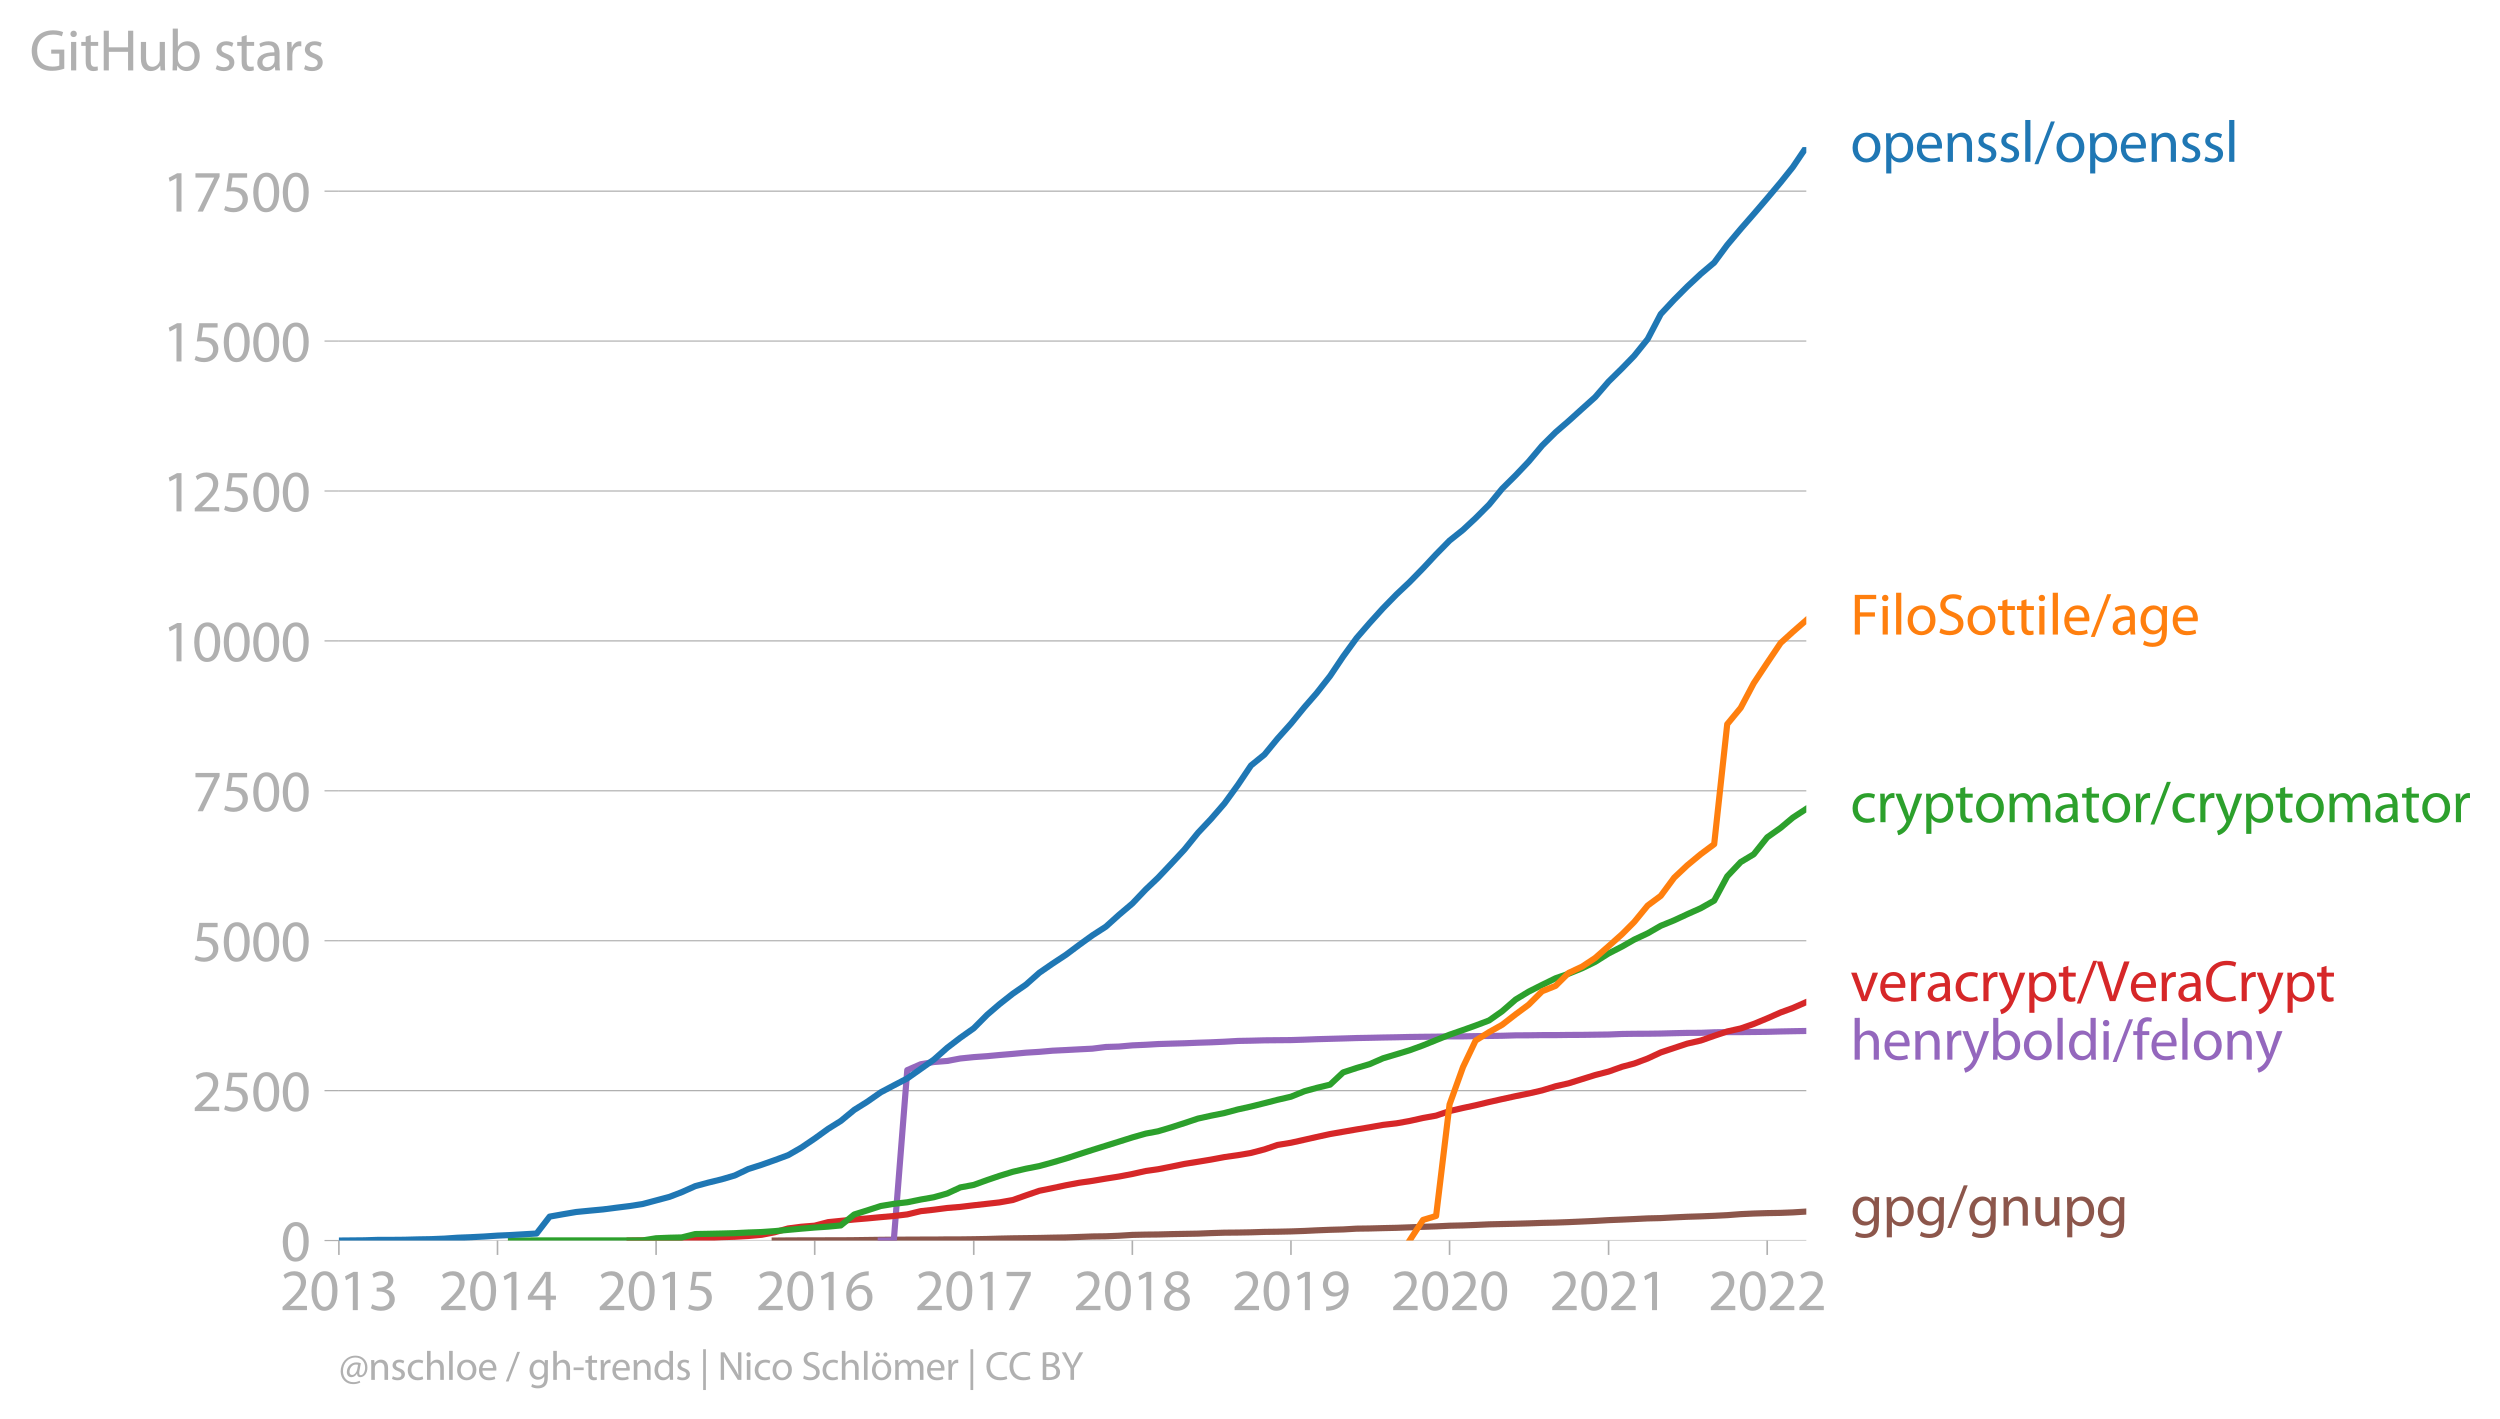 <svg xmlns:xlink="http://www.w3.org/1999/xlink" width="811.225" height="460.581" viewBox="0 0 608.419 345.436" xmlns="http://www.w3.org/2000/svg"><defs><style>*{stroke-linejoin:round;stroke-linecap:butt}</style></defs><g id="figure_1"><path d="M0 345.436h608.419V0H0v345.436z" style="fill:none" id="patch_1"/><g id="axes_1"><path d="M82.476 301.909h357.12V35.797H82.476v266.112z" style="fill:none" id="patch_2"/><g id="matplotlib.axis_1"><g id="xtick_1"><g id="line2d_1"><defs><path id="m8b9b33f8a0" d="M0 0v3.5" style="stroke:#b0b0b0;stroke-width:.4"/></defs><use xlink:href="#m8b9b33f8a0" x="82.476" y="301.909" style="fill:#b0b0b0;stroke:#b0b0b0;stroke-width:.4"/></g><g style="fill:#b0b0b0" transform="matrix(.14 0 0 -.14 68.113 318.849)" id="text_1"><defs><path id="MyriadPro-Regular-32" d="M2944 0v467H1075v13l333 307c877 845 1434 1466 1434 2234 0 595-378 1209-1274 1209-480 0-890-179-1178-422l180-397c192 160 505 352 883 352 621 0 825-390 825-813-6-627-486-1164-1548-2176L288 346V0h2656z" transform="scale(.016)"/><path id="MyriadPro-Regular-30" d="M1677 4230c-845 0-1447-768-1447-2163C243 691 794-70 1606-70c922 0 1447 780 1447 2195 0 1325-499 2105-1376 2105zm-32-435c582 0 845-672 845-1696 0-1062-276-1734-852-1734-512 0-844 614-844 1696 0 1133 358 1734 851 1734z" transform="scale(.016)"/><path id="MyriadPro-Regular-31" d="M1510 0h544v4160h-480l-908-486 108-429 724 390h12V0z" transform="scale(.016)"/><path id="MyriadPro-Regular-33" d="M269 211C474 77 883-70 1350-70c999 0 1517 582 1517 1248 0 582-416 966-928 1068v13c512 186 768 551 768 979 0 506-371 992-1190 992-448 0-871-160-1088-320l147-409c179 128 499 275 832 275 518 0 730-294 730-627 0-493-519-704-928-704H896v-423h314c544 0 1068-249 1075-832 6-345-218-806-941-806-390 0-762 160-922 262L269 211z" transform="scale(.016)"/></defs><use xlink:href="#MyriadPro-Regular-32"/><use xlink:href="#MyriadPro-Regular-30" x="51.3"/><use xlink:href="#MyriadPro-Regular-31" x="102.6"/><use xlink:href="#MyriadPro-Regular-33" x="153.9"/></g></g><g id="xtick_2"><use xlink:href="#m8b9b33f8a0" x="121.075" y="301.909" style="fill:#b0b0b0;stroke:#b0b0b0;stroke-width:.4" id="line2d_2"/><g style="fill:#b0b0b0" transform="matrix(.14 0 0 -.14 106.712 318.849)" id="text_2"><defs><path id="MyriadPro-Regular-34" d="M2560 0v1133h582v441h-582v2586h-608L96 1504v-371h1933V0h531zM666 1574v13l1017 1415c115 192 218 371 346 614h19c-13-218-19-435-19-653V1574H666z" transform="scale(.016)"/></defs><use xlink:href="#MyriadPro-Regular-32"/><use xlink:href="#MyriadPro-Regular-30" x="51.3"/><use xlink:href="#MyriadPro-Regular-31" x="102.6"/><use xlink:href="#MyriadPro-Regular-34" x="153.9"/></g></g><g id="xtick_3"><use xlink:href="#m8b9b33f8a0" x="159.674" y="301.909" style="fill:#b0b0b0;stroke:#b0b0b0;stroke-width:.4" id="line2d_3"/><g style="fill:#b0b0b0" transform="matrix(.14 0 0 -.14 145.311 318.849)" id="text_3"><defs><path id="MyriadPro-Regular-35" d="M2771 4160H781L512 2163c154 19 339 45 576 45 832 0 1190-384 1197-922 0-556-455-902-986-902-377 0-717 128-889 230L269 186C467 58 851-70 1306-70c902 0 1548 608 1548 1420 0 525-268 884-595 1069-256 154-576 224-896 224-153 0-243-13-339-25l160 1068h1587v474z" transform="scale(.016)"/></defs><use xlink:href="#MyriadPro-Regular-32"/><use xlink:href="#MyriadPro-Regular-30" x="51.3"/><use xlink:href="#MyriadPro-Regular-31" x="102.6"/><use xlink:href="#MyriadPro-Regular-35" x="153.9"/></g></g><g id="xtick_4"><use xlink:href="#m8b9b33f8a0" x="198.273" y="301.909" style="fill:#b0b0b0;stroke:#b0b0b0;stroke-width:.4" id="line2d_4"/><g style="fill:#b0b0b0" transform="matrix(.14 0 0 -.14 183.91 318.849)" id="text_4"><defs><path id="MyriadPro-Regular-36" d="M2662 4224c-102 0-243-6-409-32-525-64-986-275-1331-614-410-410-704-1056-704-1876C218 621 800-70 1690-70c864 0 1382 704 1382 1465 0 813-518 1344-1254 1344-461 0-807-217-1005-480h-19c96 685 563 1331 1446 1479 160 25 307 32 422 25v461zM1690 365c-589 0-903 505-916 1190 0 103 26 186 64 250 154 301 468 512 807 512 518 0 857-359 857-954s-326-998-806-998h-6z" transform="scale(.016)"/></defs><use xlink:href="#MyriadPro-Regular-32"/><use xlink:href="#MyriadPro-Regular-30" x="51.3"/><use xlink:href="#MyriadPro-Regular-31" x="102.6"/><use xlink:href="#MyriadPro-Regular-36" x="153.9"/></g></g><g id="xtick_5"><use xlink:href="#m8b9b33f8a0" x="236.978" y="301.909" style="fill:#b0b0b0;stroke:#b0b0b0;stroke-width:.4" id="line2d_5"/><g style="fill:#b0b0b0" transform="matrix(.14 0 0 -.14 222.615 318.849)" id="text_5"><defs><path id="MyriadPro-Regular-37" d="M365 4160v-467h2035v-13L595 0h583l1811 3789v371H365z" transform="scale(.016)"/></defs><use xlink:href="#MyriadPro-Regular-32"/><use xlink:href="#MyriadPro-Regular-30" x="51.3"/><use xlink:href="#MyriadPro-Regular-31" x="102.6"/><use xlink:href="#MyriadPro-Regular-37" x="153.9"/></g></g><g id="xtick_6"><use xlink:href="#m8b9b33f8a0" x="275.577" y="301.909" style="fill:#b0b0b0;stroke:#b0b0b0;stroke-width:.4" id="line2d_6"/><g style="fill:#b0b0b0" transform="matrix(.14 0 0 -.14 261.214 318.849)" id="text_6"><defs><path id="MyriadPro-Regular-38" d="M1062 2170c-512-218-825-589-825-1114C237 448 762-70 1632-70c794 0 1414 486 1414 1209 0 506-320 871-838 1075v20c512 243 685 620 685 972 0 519-403 1024-1210 1024-729 0-1286-448-1286-1107 0-358 198-717 659-934l6-19zm583-1831c-531 0-851 371-832 794 0 397 262 717 749 857 563-160 915-403 915-908 0-423-327-743-832-743zm6 3488c506 0 704-345 704-678 0-378-275-634-633-755-480 128-794 352-794 768 0 358 256 665 723 665z" transform="scale(.016)"/></defs><use xlink:href="#MyriadPro-Regular-32"/><use xlink:href="#MyriadPro-Regular-30" x="51.3"/><use xlink:href="#MyriadPro-Regular-31" x="102.6"/><use xlink:href="#MyriadPro-Regular-38" x="153.9"/></g></g><g id="xtick_7"><use xlink:href="#m8b9b33f8a0" x="314.176" y="301.909" style="fill:#b0b0b0;stroke:#b0b0b0;stroke-width:.4" id="line2d_7"/><g style="fill:#b0b0b0" transform="matrix(.14 0 0 -.14 299.813 318.849)" id="text_7"><defs><path id="MyriadPro-Regular-39" d="M614-64c135-6 314 0 519 32 448 51 889 243 1209 557 410 397 717 1037 717 1952 0 1062-525 1753-1376 1753S262 3539 262 2752c0-710 480-1274 1229-1274 416 0 749 167 979 448h20c-77-492-276-857-551-1107-237-224-544-358-870-403-192-19-333-32-455-19V-64zm1024 3866c589 0 852-544 852-1255 0-89-20-153-52-205-147-249-441-435-819-435-486 0-800 365-800 883 0 589 339 1012 813 1012h6z" transform="scale(.016)"/></defs><use xlink:href="#MyriadPro-Regular-32"/><use xlink:href="#MyriadPro-Regular-30" x="51.3"/><use xlink:href="#MyriadPro-Regular-31" x="102.6"/><use xlink:href="#MyriadPro-Regular-39" x="153.9"/></g></g><g id="xtick_8"><use xlink:href="#m8b9b33f8a0" x="352.775" y="301.909" style="fill:#b0b0b0;stroke:#b0b0b0;stroke-width:.4" id="line2d_8"/><g style="fill:#b0b0b0" transform="matrix(.14 0 0 -.14 338.412 318.849)" id="text_8"><use xlink:href="#MyriadPro-Regular-32"/><use xlink:href="#MyriadPro-Regular-30" x="51.3"/><use xlink:href="#MyriadPro-Regular-32" x="102.6"/><use xlink:href="#MyriadPro-Regular-30" x="153.9"/></g></g><g id="xtick_9"><use xlink:href="#m8b9b33f8a0" x="391.48" y="301.909" style="fill:#b0b0b0;stroke:#b0b0b0;stroke-width:.4" id="line2d_9"/><g style="fill:#b0b0b0" transform="matrix(.14 0 0 -.14 377.117 318.849)" id="text_9"><use xlink:href="#MyriadPro-Regular-32"/><use xlink:href="#MyriadPro-Regular-30" x="51.3"/><use xlink:href="#MyriadPro-Regular-32" x="102.6"/><use xlink:href="#MyriadPro-Regular-31" x="153.9"/></g></g><g id="xtick_10"><use xlink:href="#m8b9b33f8a0" x="430.079" y="301.909" style="fill:#b0b0b0;stroke:#b0b0b0;stroke-width:.4" id="line2d_10"/><g style="fill:#b0b0b0" transform="matrix(.14 0 0 -.14 415.716 318.849)" id="text_10"><use xlink:href="#MyriadPro-Regular-32"/><use xlink:href="#MyriadPro-Regular-30" x="51.3"/><use xlink:href="#MyriadPro-Regular-32" x="102.6"/><use xlink:href="#MyriadPro-Regular-32" x="153.9"/></g></g></g><g id="matplotlib.axis_2"><g id="ytick_1"><path d="M82.476 301.909h357.12" clip-path="url(#pc9e6f9e0ff)" style="fill:none;stroke:#b0b0b0;stroke-width:.3;stroke-linecap:square" id="line2d_11"/><g id="line2d_12"><defs><path id="m0b5b8e894d" d="M0 0h-3.5" style="stroke:#b0b0b0;stroke-width:.3"/></defs><use xlink:href="#m0b5b8e894d" x="82.476" y="301.909" style="fill:#b0b0b0;stroke:#b0b0b0;stroke-width:.3"/></g><use xlink:href="#MyriadPro-Regular-30" style="fill:#b0b0b0" transform="matrix(.14 0 0 -.14 68.295 306.879)" id="text_11"/></g><g id="ytick_2"><path d="M82.476 265.425h357.12" clip-path="url(#pc9e6f9e0ff)" style="fill:none;stroke:#b0b0b0;stroke-width:.3;stroke-linecap:square" id="line2d_13"/><use xlink:href="#m0b5b8e894d" x="82.476" y="265.425" style="fill:#b0b0b0;stroke:#b0b0b0;stroke-width:.3" id="line2d_14"/><g style="fill:#b0b0b0" transform="matrix(.14 0 0 -.14 46.75 270.395)" id="text_12"><use xlink:href="#MyriadPro-Regular-32"/><use xlink:href="#MyriadPro-Regular-35" x="51.3"/><use xlink:href="#MyriadPro-Regular-30" x="102.6"/><use xlink:href="#MyriadPro-Regular-30" x="153.9"/></g></g><g id="ytick_3"><path d="M82.476 228.941h357.12" clip-path="url(#pc9e6f9e0ff)" style="fill:none;stroke:#b0b0b0;stroke-width:.3;stroke-linecap:square" id="line2d_15"/><use xlink:href="#m0b5b8e894d" x="82.476" y="228.941" style="fill:#b0b0b0;stroke:#b0b0b0;stroke-width:.3" id="line2d_16"/><g style="fill:#b0b0b0" transform="matrix(.14 0 0 -.14 46.75 233.911)" id="text_13"><use xlink:href="#MyriadPro-Regular-35"/><use xlink:href="#MyriadPro-Regular-30" x="51.3"/><use xlink:href="#MyriadPro-Regular-30" x="102.6"/><use xlink:href="#MyriadPro-Regular-30" x="153.9"/></g></g><g id="ytick_4"><path d="M82.476 192.458h357.12" clip-path="url(#pc9e6f9e0ff)" style="fill:none;stroke:#b0b0b0;stroke-width:.3;stroke-linecap:square" id="line2d_17"/><use xlink:href="#m0b5b8e894d" x="82.476" y="192.458" style="fill:#b0b0b0;stroke:#b0b0b0;stroke-width:.3" id="line2d_18"/><g style="fill:#b0b0b0" transform="matrix(.14 0 0 -.14 46.75 197.428)" id="text_14"><use xlink:href="#MyriadPro-Regular-37"/><use xlink:href="#MyriadPro-Regular-35" x="51.3"/><use xlink:href="#MyriadPro-Regular-30" x="102.6"/><use xlink:href="#MyriadPro-Regular-30" x="153.9"/></g></g><g id="ytick_5"><path d="M82.476 155.974h357.12" clip-path="url(#pc9e6f9e0ff)" style="fill:none;stroke:#b0b0b0;stroke-width:.3;stroke-linecap:square" id="line2d_19"/><use xlink:href="#m0b5b8e894d" x="82.476" y="155.974" style="fill:#b0b0b0;stroke:#b0b0b0;stroke-width:.3" id="line2d_20"/><g style="fill:#b0b0b0" transform="matrix(.14 0 0 -.14 39.568 160.944)" id="text_15"><use xlink:href="#MyriadPro-Regular-31"/><use xlink:href="#MyriadPro-Regular-30" x="51.3"/><use xlink:href="#MyriadPro-Regular-30" x="102.6"/><use xlink:href="#MyriadPro-Regular-30" x="153.9"/><use xlink:href="#MyriadPro-Regular-30" x="205.2"/></g></g><g id="ytick_6"><path d="M82.476 119.49h357.12" clip-path="url(#pc9e6f9e0ff)" style="fill:none;stroke:#b0b0b0;stroke-width:.3;stroke-linecap:square" id="line2d_21"/><use xlink:href="#m0b5b8e894d" x="82.476" y="119.49" style="fill:#b0b0b0;stroke:#b0b0b0;stroke-width:.3" id="line2d_22"/><g style="fill:#b0b0b0" transform="matrix(.14 0 0 -.14 39.568 124.46)" id="text_16"><use xlink:href="#MyriadPro-Regular-31"/><use xlink:href="#MyriadPro-Regular-32" x="51.3"/><use xlink:href="#MyriadPro-Regular-35" x="102.6"/><use xlink:href="#MyriadPro-Regular-30" x="153.9"/><use xlink:href="#MyriadPro-Regular-30" x="205.2"/></g></g><g id="ytick_7"><path d="M82.476 83.006h357.12" clip-path="url(#pc9e6f9e0ff)" style="fill:none;stroke:#b0b0b0;stroke-width:.3;stroke-linecap:square" id="line2d_23"/><use xlink:href="#m0b5b8e894d" x="82.476" y="83.006" style="fill:#b0b0b0;stroke:#b0b0b0;stroke-width:.3" id="line2d_24"/><g style="fill:#b0b0b0" transform="matrix(.14 0 0 -.14 39.568 87.976)" id="text_17"><use xlink:href="#MyriadPro-Regular-31"/><use xlink:href="#MyriadPro-Regular-35" x="51.3"/><use xlink:href="#MyriadPro-Regular-30" x="102.6"/><use xlink:href="#MyriadPro-Regular-30" x="153.9"/><use xlink:href="#MyriadPro-Regular-30" x="205.2"/></g></g><g id="ytick_8"><path d="M82.476 46.523h357.12" clip-path="url(#pc9e6f9e0ff)" style="fill:none;stroke:#b0b0b0;stroke-width:.3;stroke-linecap:square" id="line2d_25"/><use xlink:href="#m0b5b8e894d" x="82.476" y="46.523" style="fill:#b0b0b0;stroke:#b0b0b0;stroke-width:.3" id="line2d_26"/><g style="fill:#b0b0b0" transform="matrix(.14 0 0 -.14 39.568 51.493)" id="text_18"><use xlink:href="#MyriadPro-Regular-31"/><use xlink:href="#MyriadPro-Regular-37" x="51.3"/><use xlink:href="#MyriadPro-Regular-35" x="102.6"/><use xlink:href="#MyriadPro-Regular-30" x="153.9"/><use xlink:href="#MyriadPro-Regular-30" x="205.2"/></g></g><g style="fill:#b0b0b0" transform="matrix(.14 0 0 -.14 7.2 17.14)" id="text_19"><defs><path id="MyriadPro-Regular-47" d="M3770 2266H2349v-448h877V531c-128-64-378-115-743-115-1005 0-1664 646-1664 1741 0 1081 685 1734 1735 1734 435 0 723-83 953-185l135 454c-186 90-576 198-1076 198-1446 0-2329-940-2336-2227 0-672 231-1248 602-1606 422-403 960-570 1613-570 582 0 1075 147 1325 237v2074z" transform="scale(.016)"/><path id="MyriadPro-Regular-69" d="M1030 0v3098H467V0h563zM749 4320c-205 0-352-154-352-352 0-192 141-346 339-346 224 0 365 154 358 346 0 198-134 352-345 352z" transform="scale(.016)"/><path id="MyriadPro-Regular-74" d="M595 3667v-569H115v-429h480V979c0-365 58-640 218-806C947 19 1158-70 1421-70c217 0 390 38 499 83l-26 422c-83-25-172-38-326-38-314 0-422 217-422 601v1671h806v429h-806v742l-551-173z" transform="scale(.016)"/><path id="MyriadPro-Regular-48" d="M486 4314V0h557v2022h2087V0h563v4314h-563V2509H1043v1805H486z" transform="scale(.016)"/><path id="MyriadPro-Regular-75" d="M3059 3098h-563V1197c0-103-19-205-51-288-103-250-365-512-743-512-512 0-691 397-691 985v1716H448V1286C448 198 1030-70 1517-70c550 0 877 326 1024 576h13l32-506h499c-19 243-26 525-26 845v2253z" transform="scale(.016)"/><path id="MyriadPro-Regular-62" d="M467 800c0-275-13-589-25-800h486l26 512h19c230-410 589-582 1037-582 691 0 1388 550 1388 1657 7 941-537 1581-1305 1581-499 0-858-224-1056-570h-13v1946H467V800zm557 998c0 90 19 167 32 231 115 429 474 691 858 691 601 0 921-531 921-1152 0-710-352-1190-941-1190-409 0-736 268-844 659-13 64-26 134-26 205v556z" transform="scale(.016)"/><path id="MyriadPro-Regular-73" d="M250 147C467 19 781-70 1120-70c736 0 1158 390 1158 934 0 461-275 730-812 934-404 154-589 269-589 525 0 231 185 423 518 423 288 0 512-103 634-180l141 410c-173 102-448 192-762 192-666 0-1069-410-1069-909 0-371 263-678 819-877 416-153 576-300 576-569 0-256-192-461-601-461-282 0-576 115-743 224L250 147z" transform="scale(.016)"/><path id="MyriadPro-Regular-61" d="M2643 1901c0 621-230 1267-1177 1267-391 0-762-109-1018-275l128-371c218 140 518 230 806 230 634 0 704-461 704-717v-64C890 1978 224 1568 224 819c0-448 320-889 947-889 442 0 775 217 947 460h20l44-390h512c-38 211-51 474-51 742v1159zm-544-858c0-57-13-121-32-179-89-262-345-518-749-518-288 0-531 172-531 537 0 602 698 711 1312 698v-538z" transform="scale(.016)"/><path id="MyriadPro-Regular-72" d="M467 0h557v1651c0 96 13 186 26 263 76 422 358 723 755 723 77 0 134-7 192-19v531c-51 13-96 19-160 19-378 0-717-262-858-678h-25l-20 608H442c19-288 25-602 25-967V0z" transform="scale(.016)"/></defs><use xlink:href="#MyriadPro-Regular-47"/><use xlink:href="#MyriadPro-Regular-69" x="64.6"/><use xlink:href="#MyriadPro-Regular-74" x="88"/><use xlink:href="#MyriadPro-Regular-48" x="121.1"/><use xlink:href="#MyriadPro-Regular-75" x="186.3"/><use xlink:href="#MyriadPro-Regular-62" x="241.4"/><use xlink:href="#MyriadPro-Regular-20" x="298.3"/><use xlink:href="#MyriadPro-Regular-73" x="319.5"/><use xlink:href="#MyriadPro-Regular-74" x="359.1"/><use xlink:href="#MyriadPro-Regular-61" x="392.2"/><use xlink:href="#MyriadPro-Regular-72" x="440.4"/><use xlink:href="#MyriadPro-Regular-73" x="473.1"/></g></g><path d="m188.544 301.909 3.278-.03 3.173-.014h3.278l3.279-.015h3.066l3.279-.029 3.172-.044 3.278-.044 3.173-.029 3.278-.014 3.278-.015h3.173l3.278-.044h3.173l3.278-.043 3.278-.059 2.961-.087 3.279-.073 3.172-.044 3.278-.044 3.173-.073 3.278-.058 3.278-.117 3.173-.117 3.278-.044 3.173-.13 3.278-.205 3.278-.073 2.961-.03 3.279-.087 3.172-.058 3.278-.059 3.173-.131 3.278-.102 3.278-.03 3.173-.058 3.278-.102 3.173-.044 3.278-.073 3.278-.116 2.961-.146 3.279-.132 3.172-.087 3.278-.19 3.173-.044 3.278-.087 3.278-.073 3.173-.117 3.278-.131 3.173-.103 3.278-.16 3.278-.073 3.067-.117 3.278-.146 3.173-.073 3.278-.073 3.173-.087 3.278-.117 3.278-.073 3.173-.117 3.278-.146 3.172-.146 3.279-.19 3.278-.13 2.961-.132 3.278-.16 3.173-.073 3.278-.176 3.173-.145 3.278-.103 3.278-.131 3.173-.16 3.278-.249 3.172-.146 3.279-.102 3.278-.058 2.961-.117 3.278-.204" clip-path="url(#pc9e6f9e0ff)" style="fill:none;stroke:#8c564b;stroke-width:1.5;stroke-linecap:square" id="line2d_27"/><path d="m214.347 301.909 3.173-.015 3.278-41.46 3.278-1.43 3.173-.54 3.278-.263 3.173-.598 3.278-.336 3.278-.233 2.961-.278 3.279-.277 3.172-.292 3.278-.204 3.173-.277 3.278-.16 3.278-.176 3.173-.16 3.278-.41 3.173-.101 3.278-.292 3.278-.146 2.961-.175 3.279-.102 3.172-.088 3.278-.131 3.173-.102 3.278-.146 3.278-.19 3.173-.058 3.278-.088 3.173-.03 3.278-.028 3.278-.103 2.961-.116 3.279-.088 3.172-.087 3.278-.103 3.173-.058 3.278-.073 3.278-.058 3.173-.073 3.278-.044 3.173-.03 3.278-.072h3.278l3.067-.059 3.278-.043 3.173-.044 3.278-.102 3.173-.015 3.278-.044h3.278l3.173-.043 3.278-.015 3.172-.044 3.279-.044 3.278-.131 2.961-.044 3.278-.014 3.173-.044 3.278-.088 3.173-.073 3.278-.014 3.278-.132 3.173-.043h3.278l3.172-.03 3.279-.043 3.278-.088 2.961-.058 3.278-.059" clip-path="url(#pc9e6f9e0ff)" style="fill:none;stroke:#9467bd;stroke-width:1.5;stroke-linecap:square" id="line2d_28"/><path d="m153.223 301.909 3.173-.044 3.278-.059 3.279-.175 2.96-.146 3.279-.073 3.172-.19 3.279-.145 3.172-.088 3.278-.19 3.279-.291 3.172-.613 3.278-.934 3.173-.409 3.278-.263 3.279-.86 3.066-.307 3.279-.336 3.172-.262 3.278-.307 3.173-.277 3.278-.394 3.278-.788 3.173-.35 3.278-.424 3.173-.262 3.278-.394 3.278-.365 2.961-.336 3.279-.584 3.172-1.123 3.278-1.124 3.173-.642 3.278-.7 3.278-.614 3.173-.452 3.278-.554 3.173-.497 3.278-.627 3.278-.73 2.961-.423 3.279-.642 3.172-.657 3.278-.525 3.173-.526 3.278-.613 3.278-.467 3.173-.54 3.278-.86 3.173-1.08 3.278-.54 3.278-.73 2.961-.671 3.279-.715 3.172-.555 3.278-.57 3.173-.525 3.278-.583 3.278-.38 3.173-.569 3.278-.73 3.173-.569 3.278-1.109 3.278-.759 3.067-.656 3.278-.788 3.173-.715 3.278-.716 3.173-.642 3.278-.759 3.278-1.006 3.173-.716 3.278-1.021 3.172-.992 3.279-.847 3.278-1.167 2.961-.788 3.278-1.226 3.173-1.474 3.278-1.095 3.173-1.05 3.278-.745 3.278-1.153 3.173-1.065 3.278-.73 3.172-1.094 3.279-1.357 3.278-1.445 2.961-1.08 3.278-1.445" clip-path="url(#pc9e6f9e0ff)" style="fill:none;stroke:#d62728;stroke-width:1.5;stroke-linecap:square" id="line2d_29"/><g style="fill:#1f77b4" transform="matrix(.14 0 0 -.14 450.31 39.38)" id="text_20"><defs><path id="MyriadPro-Regular-6f" d="M1779 3168c-857 0-1536-608-1536-1645C243 544 890-70 1728-70c749 0 1542 499 1542 1644 0 948-601 1594-1491 1594zm-13-422c666 0 928-666 928-1191 0-697-403-1203-940-1203-551 0-941 512-941 1190 0 589 288 1204 953 1204z" transform="scale(.016)"/><path id="MyriadPro-Regular-70" d="M467-1267h557V416h13c185-307 544-486 953-486 730 0 1408 550 1408 1664 0 940-563 1574-1312 1574-505 0-870-224-1100-602h-13l-26 532H442c12-295 25-615 25-1012v-3353zm557 3059c0 77 19 160 38 230 109 423 468 698 852 698 595 0 921-531 921-1152 0-710-345-1197-941-1197-403 0-742 269-844 659-13 71-26 148-26 231v531z" transform="scale(.016)"/><path id="MyriadPro-Regular-65" d="M2957 1446c6 58 19 148 19 263 0 569-269 1459-1280 1459-902 0-1453-736-1453-1670C243 563 813-70 1766-70c493 0 832 108 1031 198l-96 403c-211-89-455-160-858-160-563 0-1049 314-1062 1075h2176zM787 1850c45 390 295 915 864 915 634 0 787-557 781-915H787z" transform="scale(.016)"/><path id="MyriadPro-Regular-6e" d="M467 0h563v1862c0 96 13 192 39 263 96 313 384 576 755 576 531 0 717-416 717-915V0h563v1850c0 1062-666 1318-1094 1318-512 0-871-288-1024-582h-13l-32 512H442c19-256 25-519 25-839V0z" transform="scale(.016)"/><path id="MyriadPro-Regular-6c" d="M467 0h563v4544H467V0z" transform="scale(.016)"/><path id="MyriadPro-Regular-2f" d="m422-256 1792 4640h-435L-6-256h428z" transform="scale(.016)"/></defs><use xlink:href="#MyriadPro-Regular-6f"/><use xlink:href="#MyriadPro-Regular-70" x="54.9"/><use xlink:href="#MyriadPro-Regular-65" x="111.8"/><use xlink:href="#MyriadPro-Regular-6e" x="161.9"/><use xlink:href="#MyriadPro-Regular-73" x="217.4"/><use xlink:href="#MyriadPro-Regular-73" x="257"/><use xlink:href="#MyriadPro-Regular-6c" x="296.6"/><use xlink:href="#MyriadPro-Regular-2f" x="320.2"/><use xlink:href="#MyriadPro-Regular-6f" x="354.5"/><use xlink:href="#MyriadPro-Regular-70" x="409.4"/><use xlink:href="#MyriadPro-Regular-65" x="466.3"/><use xlink:href="#MyriadPro-Regular-6e" x="516.4"/><use xlink:href="#MyriadPro-Regular-73" x="571.9"/><use xlink:href="#MyriadPro-Regular-73" x="611.5"/><use xlink:href="#MyriadPro-Regular-6c" x="651.1"/></g><g style="fill:#ff7f0e" transform="matrix(.14 0 0 -.14 450.31 154.431)" id="text_21"><defs><path id="MyriadPro-Regular-46" d="M486 0h557v1952h1632v461H1043v1433h1767v468H486V0z" transform="scale(.016)"/><path id="MyriadPro-Regular-53" d="M269 211C499 58 954-70 1370-70c1017 0 1510 582 1510 1248 0 633-371 985-1101 1267-595 230-857 429-857 832 0 294 224 646 812 646 391 0 679-128 820-205l153 455c-192 109-512 211-953 211-839 0-1396-499-1396-1171 0-608 436-973 1140-1223 582-224 812-454 812-857 0-435-332-736-902-736-384 0-749 128-998 281L269 211z" transform="scale(.016)"/><path id="MyriadPro-Regular-67" d="M3110 2246c0 378 13 628 26 852h-493l-25-468h-13c-135 256-429 538-967 538-710 0-1395-595-1395-1645C243 666 794 13 1562 13c480 0 812 230 985 518h13V186c0-781-422-1082-998-1082-384 0-704 115-909 243l-141-429c250-166 659-256 1030-256 391 0 826 90 1127 372 301 268 441 704 441 1414v1798zm-556-928c0-96-13-204-45-300-122-359-435-576-781-576-608 0-915 505-915 1113 0 717 384 1171 921 1171 410 0 685-268 788-595 25-77 32-160 32-256v-557z" transform="scale(.016)"/></defs><use xlink:href="#MyriadPro-Regular-46"/><use xlink:href="#MyriadPro-Regular-69" x="48.7"/><use xlink:href="#MyriadPro-Regular-6c" x="72.1"/><use xlink:href="#MyriadPro-Regular-6f" x="95.7"/><use xlink:href="#MyriadPro-Regular-53" x="150.6"/><use xlink:href="#MyriadPro-Regular-6f" x="199.9"/><use xlink:href="#MyriadPro-Regular-74" x="254.8"/><use xlink:href="#MyriadPro-Regular-74" x="287.9"/><use xlink:href="#MyriadPro-Regular-69" x="321"/><use xlink:href="#MyriadPro-Regular-6c" x="344.4"/><use xlink:href="#MyriadPro-Regular-65" x="368"/><use xlink:href="#MyriadPro-Regular-2f" x="418.1"/><use xlink:href="#MyriadPro-Regular-61" x="452.4"/><use xlink:href="#MyriadPro-Regular-67" x="500.6"/><use xlink:href="#MyriadPro-Regular-65" x="556.5"/></g><g style="fill:#2ca02c" transform="matrix(.14 0 0 -.14 450.31 200.098)" id="text_22"><defs><path id="MyriadPro-Regular-63" d="M2579 538c-160-71-371-154-691-154-614 0-1075 442-1075 1158 0 647 384 1172 1094 1172 307 0 519-71 653-148l128 436c-154 76-448 160-781 160-1011 0-1664-692-1664-1645C243 570 851-70 1786-70c416 0 742 108 889 185l-96 423z" transform="scale(.016)"/><path id="MyriadPro-Regular-79" d="M58 3098 1203 243c26-70 39-115 39-147s-20-77-45-134c-128-288-320-506-474-628-166-140-352-230-493-275l141-473c141 25 416 121 691 364 384 333 660 877 1063 1940l845 2208h-596l-614-1818c-77-224-141-461-198-646h-13c-51 185-128 428-199 633L672 3098H58z" transform="scale(.016)"/><path id="MyriadPro-Regular-6d" d="M467 0h551v1869c0 96 12 192 44 275 90 282 346 563 698 563 429 0 646-358 646-851V0h551v1914c0 102 19 204 45 281 96 275 345 512 665 512 455 0 672-358 672-953V0h551v1824c0 1075-608 1344-1018 1344-294 0-499-77-685-218-128-96-249-230-345-403h-13c-135 365-455 621-877 621-512 0-800-275-973-570h-19l-26 500H442c19-256 25-519 25-839V0z" transform="scale(.016)"/></defs><use xlink:href="#MyriadPro-Regular-63"/><use xlink:href="#MyriadPro-Regular-72" x="44.8"/><use xlink:href="#MyriadPro-Regular-79" x="77.5"/><use xlink:href="#MyriadPro-Regular-70" x="124.6"/><use xlink:href="#MyriadPro-Regular-74" x="181.5"/><use xlink:href="#MyriadPro-Regular-6f" x="214.6"/><use xlink:href="#MyriadPro-Regular-6d" x="269.5"/><use xlink:href="#MyriadPro-Regular-61" x="352.9"/><use xlink:href="#MyriadPro-Regular-74" x="401.1"/><use xlink:href="#MyriadPro-Regular-6f" x="434.2"/><use xlink:href="#MyriadPro-Regular-72" x="489.1"/><use xlink:href="#MyriadPro-Regular-2f" x="521.8"/><use xlink:href="#MyriadPro-Regular-63" x="556.1"/><use xlink:href="#MyriadPro-Regular-72" x="600.9"/><use xlink:href="#MyriadPro-Regular-79" x="633.6"/><use xlink:href="#MyriadPro-Regular-70" x="680.7"/><use xlink:href="#MyriadPro-Regular-74" x="737.6"/><use xlink:href="#MyriadPro-Regular-6f" x="770.7"/><use xlink:href="#MyriadPro-Regular-6d" x="825.6"/><use xlink:href="#MyriadPro-Regular-61" x="909"/><use xlink:href="#MyriadPro-Regular-74" x="957.2"/><use xlink:href="#MyriadPro-Regular-6f" x="990.3"/><use xlink:href="#MyriadPro-Regular-72" x="1045.2"/></g><g style="fill:#d62728" transform="matrix(.14 0 0 -.14 450.31 243.65)" id="text_23"><defs><path id="MyriadPro-Regular-76" d="M83 3098 1261 0h537l1216 3098h-588l-602-1741c-102-282-192-538-262-794h-20c-64 256-147 512-249 794L685 3098H83z" transform="scale(.016)"/><path id="MyriadPro-Regular-56" d="m2048 0 1542 4314h-595l-729-2132c-192-563-372-1107-493-1606h-13c-115 506-275 1030-461 1613L627 4314H26L1434 0h614z" transform="scale(.016)"/><path id="MyriadPro-Regular-43" d="M3386 582c-224-108-570-179-909-179-1050 0-1658 679-1658 1735 0 1132 672 1779 1683 1779 359 0 660-77 871-179l134 454c-147 77-486 192-1024 192-1337 0-2253-915-2253-2266C230 704 1146-70 2362-70c524 0 934 108 1139 211l-115 441z" transform="scale(.016)"/></defs><use xlink:href="#MyriadPro-Regular-76"/><use xlink:href="#MyriadPro-Regular-65" x="48.1"/><use xlink:href="#MyriadPro-Regular-72" x="98.2"/><use xlink:href="#MyriadPro-Regular-61" x="130.9"/><use xlink:href="#MyriadPro-Regular-63" x="179.1"/><use xlink:href="#MyriadPro-Regular-72" x="223.9"/><use xlink:href="#MyriadPro-Regular-79" x="256.6"/><use xlink:href="#MyriadPro-Regular-70" x="303.7"/><use xlink:href="#MyriadPro-Regular-74" x="360.6"/><use xlink:href="#MyriadPro-Regular-2f" x="393.7"/><use xlink:href="#MyriadPro-Regular-56" x="428"/><use xlink:href="#MyriadPro-Regular-65" x="483.8"/><use xlink:href="#MyriadPro-Regular-72" x="533.9"/><use xlink:href="#MyriadPro-Regular-61" x="566.6"/><use xlink:href="#MyriadPro-Regular-43" x="614.8"/><use xlink:href="#MyriadPro-Regular-72" x="672.8"/><use xlink:href="#MyriadPro-Regular-79" x="705.5"/><use xlink:href="#MyriadPro-Regular-70" x="752.6"/><use xlink:href="#MyriadPro-Regular-74" x="809.5"/></g><g style="fill:#9467bd" transform="matrix(.14 0 0 -.14 450.31 257.887)" id="text_24"><defs><path id="MyriadPro-Regular-68" d="M467 0h563v1869c0 109 7 192 39 269 102 307 390 563 755 563 531 0 717-423 717-922V0h563v1843c0 1069-666 1325-1082 1325-211 0-409-64-576-160-172-96-313-237-403-397h-13v1933H467V0z" transform="scale(.016)"/><path id="MyriadPro-Regular-64" d="M2579 4544V2694h-13c-140 250-460 474-934 474-755 0-1395-634-1389-1664C243 563 819-70 1568-70c506 0 883 262 1056 608h13l25-538h506c-19 211-26 525-26 800v3744h-563zm0-3245c0-89-6-166-25-243-103-422-448-672-826-672-608 0-915 518-915 1146 0 684 345 1196 928 1196 422 0 729-294 813-652 19-71 25-167 25-237v-538z" transform="scale(.016)"/><path id="MyriadPro-Regular-66" d="M1082 0v2669h748v429h-748v166c0 474 121 896 601 896 160 0 275-32 359-70l76 435c-108 45-281 89-480 89-262 0-544-83-755-288-262-249-358-646-358-1081v-147H90v-429h435V0h557z" transform="scale(.016)"/></defs><use xlink:href="#MyriadPro-Regular-68"/><use xlink:href="#MyriadPro-Regular-65" x="55.5"/><use xlink:href="#MyriadPro-Regular-6e" x="105.6"/><use xlink:href="#MyriadPro-Regular-72" x="161.1"/><use xlink:href="#MyriadPro-Regular-79" x="193.8"/><use xlink:href="#MyriadPro-Regular-62" x="240.9"/><use xlink:href="#MyriadPro-Regular-6f" x="297.8"/><use xlink:href="#MyriadPro-Regular-6c" x="352.7"/><use xlink:href="#MyriadPro-Regular-64" x="376.3"/><use xlink:href="#MyriadPro-Regular-69" x="432.7"/><use xlink:href="#MyriadPro-Regular-2f" x="456.1"/><use xlink:href="#MyriadPro-Regular-66" x="490.4"/><use xlink:href="#MyriadPro-Regular-65" x="519.6"/><use xlink:href="#MyriadPro-Regular-6c" x="569.7"/><use xlink:href="#MyriadPro-Regular-6f" x="593.3"/><use xlink:href="#MyriadPro-Regular-6e" x="648.2"/><use xlink:href="#MyriadPro-Regular-79" x="703.7"/></g><g style="fill:#8c564b" transform="matrix(.14 0 0 -.14 450.31 298.289)" id="text_25"><use xlink:href="#MyriadPro-Regular-67"/><use xlink:href="#MyriadPro-Regular-70" x="55.9"/><use xlink:href="#MyriadPro-Regular-67" x="112.8"/><use xlink:href="#MyriadPro-Regular-2f" x="168.7"/><use xlink:href="#MyriadPro-Regular-67" x="203"/><use xlink:href="#MyriadPro-Regular-6e" x="258.9"/><use xlink:href="#MyriadPro-Regular-75" x="314.4"/><use xlink:href="#MyriadPro-Regular-70" x="369.5"/><use xlink:href="#MyriadPro-Regular-67" x="426.4"/></g><g style="fill:#b0b0b0" transform="matrix(.097 0 0 -.097 82.476 335.807)" id="text_26"><defs><path id="MyriadPro-Regular-40" d="M2867 1632c-70-397-409-870-781-870-281 0-422 204-422 486 0 621 454 1152 1018 1152 147 0 256-26 320-45l-135-723zm384-1773c-262-147-601-224-966-224-947 0-1645 666-1645 1735 0 1299 877 2131 1920 2131 992 0 1549-672 1549-1600 0-743-365-1178-691-1171-212 6-288 230-192 716l217 1159c-166 77-409 134-685 134-889 0-1516-723-1516-1517 0-505 320-806 691-806 384 0 678 186 902 563h26c-19-390 217-563 473-563 602 0 1140 563 1140 1523 0 1069-749 1856-1863 1856-1421 0-2336-1145-2336-2464C275 96 1165-672 2214-672c429 0 788 70 1140 256l-103 275z" transform="scale(.016)"/><path id="MyriadPro-Regular-2d" d="M192 1939v-416h1581v416H192z" transform="scale(.016)"/><path id="MyriadPro-Regular-7c" d="M550 4800v-6400h429v6400H550z" transform="scale(.016)"/><path id="MyriadPro-Regular-4e" d="M1011 0v1843c0 717-13 1235-45 1779l20 7c217-467 505-960 806-1440L3162 0h563v4314h-525V2509c0-672 13-1197 64-1773l-13-6c-205 441-454 896-774 1401L1094 4314H486V0h525z" transform="scale(.016)"/><path id="MyriadPro-Regular-f6" d="M1165 3648c185 0 313 154 313 326 0 186-134 327-313 327s-327-147-327-327c0-172 135-326 320-326h7zm1184 0c185 0 313 154 313 326 0 186-134 327-313 327s-320-147-320-327c0-172 128-326 313-326h7zm-570-480c-857 0-1536-608-1536-1645C243 544 890-70 1728-70c749 0 1542 499 1542 1644 0 948-601 1594-1491 1594zm-13-422c666 0 928-666 928-1191 0-697-403-1203-940-1203-551 0-941 512-941 1190 0 589 288 1204 953 1204z" transform="scale(.016)"/><path id="MyriadPro-Regular-42" d="M486 13c186-26 480-51 864-51 704 0 1191 128 1492 403 217 211 364 493 364 864 0 640-480 979-889 1081v13c454 167 729 531 729 947 0 340-134 596-358 762-269 218-627 314-1184 314-390 0-774-39-1018-90V13zm557 3865c90 20 237 39 493 39 563 0 947-199 947-704 0-416-345-723-934-723h-506v1388zm0-1811h461c608 0 1114-243 1114-832 0-627-532-838-1108-838-198 0-358 6-467 25v1645z" transform="scale(.016)"/><path id="MyriadPro-Regular-59" d="M2010 0v1837l1446 2477h-634l-620-1191c-167-326-314-608-436-889h-12c-135 300-263 563-429 889L717 4314H83l1363-2484V0h564z" transform="scale(.016)"/></defs><use xlink:href="#MyriadPro-Regular-40"/><use xlink:href="#MyriadPro-Regular-6e" x="73.7"/><use xlink:href="#MyriadPro-Regular-73" x="129.2"/><use xlink:href="#MyriadPro-Regular-63" x="168.8"/><use xlink:href="#MyriadPro-Regular-68" x="213.6"/><use xlink:href="#MyriadPro-Regular-6c" x="269.1"/><use xlink:href="#MyriadPro-Regular-6f" x="292.7"/><use xlink:href="#MyriadPro-Regular-65" x="347.6"/><use xlink:href="#MyriadPro-Regular-20" x="397.7"/><use xlink:href="#MyriadPro-Regular-2f" x="418.9"/><use xlink:href="#MyriadPro-Regular-20" x="453.2"/><use xlink:href="#MyriadPro-Regular-67" x="474.4"/><use xlink:href="#MyriadPro-Regular-68" x="530.3"/><use xlink:href="#MyriadPro-Regular-2d" x="585.8"/><use xlink:href="#MyriadPro-Regular-74" x="616.5"/><use xlink:href="#MyriadPro-Regular-72" x="649.6"/><use xlink:href="#MyriadPro-Regular-65" x="682.3"/><use xlink:href="#MyriadPro-Regular-6e" x="732.4"/><use xlink:href="#MyriadPro-Regular-64" x="787.9"/><use xlink:href="#MyriadPro-Regular-73" x="844.3"/><use xlink:href="#MyriadPro-Regular-20" x="883.9"/><use xlink:href="#MyriadPro-Regular-7c" x="905.1"/><use xlink:href="#MyriadPro-Regular-20" x="929"/><use xlink:href="#MyriadPro-Regular-4e" x="950.2"/><use xlink:href="#MyriadPro-Regular-69" x="1016"/><use xlink:href="#MyriadPro-Regular-63" x="1039.4"/><use xlink:href="#MyriadPro-Regular-6f" x="1084.2"/><use xlink:href="#MyriadPro-Regular-20" x="1139.1"/><use xlink:href="#MyriadPro-Regular-53" x="1160.3"/><use xlink:href="#MyriadPro-Regular-63" x="1209.6"/><use xlink:href="#MyriadPro-Regular-68" x="1254.4"/><use xlink:href="#MyriadPro-Regular-6c" x="1309.9"/><use xlink:href="#MyriadPro-Regular-f6" x="1333.5"/><use xlink:href="#MyriadPro-Regular-6d" x="1388.4"/><use xlink:href="#MyriadPro-Regular-65" x="1471.8"/><use xlink:href="#MyriadPro-Regular-72" x="1521.9"/><use xlink:href="#MyriadPro-Regular-20" x="1554.6"/><use xlink:href="#MyriadPro-Regular-7c" x="1575.8"/><use xlink:href="#MyriadPro-Regular-20" x="1599.7"/><use xlink:href="#MyriadPro-Regular-43" x="1620.9"/><use xlink:href="#MyriadPro-Regular-43" x="1678.9"/><use xlink:href="#MyriadPro-Regular-20" x="1736.9"/><use xlink:href="#MyriadPro-Regular-42" x="1758.1"/><use xlink:href="#MyriadPro-Regular-59" x="1812.3"/></g><path d="m124.354 301.909 2.96-.015 3.279-.015H156.396l3.278-.525 3.279-.131 2.96-.073 3.279-.818 3.172-.058 3.279-.073 3.172-.087 3.278-.161 3.279-.117 3.172-.219 3.278-.306 3.173-.292 3.278-.277 3.279-.22 3.066-.291 3.279-2.67 3.172-.993 3.278-1.065 3.173-.526 3.278-.38 3.278-.67 3.173-.555 3.278-.92 3.173-1.473 3.278-.613 3.278-1.182 2.961-1.007 3.279-1.007 3.172-.744 3.278-.643 3.173-.875 3.278-.963 3.278-1.066 3.173-1.021 3.278-1.022 3.173-.992 3.278-1.036 3.278-.934 2.961-.555 3.279-.978 3.172-1.021 3.278-1.095 3.173-.7 3.278-.657 3.278-.875 3.173-.7 3.278-.818 3.173-.817 3.278-.76 3.278-1.327 2.961-.817 3.279-.788 3.172-2.978 3.278-1.08 3.173-.933 3.278-1.43 3.278-.978 3.173-.964 3.278-1.196 3.173-1.284 3.278-1.314 3.278-1.138 3.067-1.095 3.278-1.24 3.173-2.233 3.278-2.846 3.173-1.926 3.278-1.649 3.278-1.605 3.173-1.11 3.278-1.327 3.172-1.547 3.279-2.058 3.278-1.678 2.961-1.693 3.278-1.532 3.173-1.825 3.278-1.342 3.173-1.474 3.278-1.46 3.278-1.853 3.173-5.91 3.278-3.473 3.172-1.898 3.279-4.115 3.278-2.32 2.961-2.481 3.278-2.145" clip-path="url(#pc9e6f9e0ff)" style="fill:none;stroke:#2ca02c;stroke-width:1.5;stroke-linecap:square" id="line2d_30"/><path d="m343.046 301.909 3.278-5.02 3.173-.964 3.278-27.144 3.278-9.106 3.067-6.436 3.278-2.057 3.173-1.78 3.278-2.54 3.173-2.35 3.278-3.269 3.278-1.313 3.173-3.152 3.278-1.532 3.172-2.102 3.279-2.875 3.278-2.918 2.961-2.978 3.278-3.998 3.173-2.35 3.278-4.436 3.173-2.992 3.278-2.714 3.278-2.437 3.173-29.202 3.278-3.97 3.172-5.997 3.279-4.947 3.278-4.86 2.961-2.685 3.278-2.86" clip-path="url(#pc9e6f9e0ff)" style="fill:none;stroke:#ff7f0e;stroke-width:1.5;stroke-linecap:square" id="line2d_31"/><path d="m82.476 301.909 3.279-.03 2.96-.029 3.279-.102h3.172l3.279-.03 3.172-.087 3.278-.058 3.279-.131 3.172-.22 3.278-.13 3.173-.161 3.278-.22 3.279-.145 2.96-.175 3.279-.19 3.172-4.115 3.279-.584 3.172-.54 3.278-.321 3.279-.306 3.172-.41 3.278-.408 3.173-.496 3.278-.875 3.279-.876 2.96-1.138 3.279-1.46 3.172-.86 3.279-.803 3.172-.934 3.278-1.562 3.279-1.05 3.172-1.124 3.278-1.212 3.173-1.824 3.278-2.218 3.279-2.364 3.066-1.912 3.279-2.7 3.172-1.984 3.278-2.292 3.173-1.678 3.278-1.707 3.278-2.306 3.173-2.247 3.278-2.904 3.173-2.423 3.278-2.32 3.278-3.298 2.961-2.54 3.279-2.583 3.172-2.189 3.278-2.904 3.173-2.189 3.278-2.16 3.278-2.451 3.173-2.292 3.278-2.116 3.173-2.86 3.278-2.773 3.278-3.444 2.961-2.816 3.279-3.474 3.172-3.414 3.278-4.057 3.173-3.372 3.278-3.78 3.278-4.523 3.173-4.714 3.278-2.656 3.173-3.867 3.278-3.663 3.278-4.013 2.961-3.4 3.279-4.174 3.172-4.729 3.278-4.51 3.173-3.662 3.278-3.62 3.278-3.356 3.173-2.991 3.278-3.357 3.173-3.4 3.278-3.342 3.278-2.612 3.067-2.86 3.278-3.284 3.173-3.867 3.278-3.255 3.173-3.342 3.278-3.896 3.278-3.24 3.173-2.743 3.278-2.963 3.172-2.846 3.279-3.794 3.278-3.225 2.961-3.05 3.278-4.072 3.173-6.07 3.278-3.518 3.173-3.181 3.278-3.065 3.278-2.772 3.173-4.29 3.278-3.897 3.172-3.634 3.279-3.824 3.278-3.896 2.961-3.707 3.278-4.86" clip-path="url(#pc9e6f9e0ff)" style="fill:none;stroke:#1f77b4;stroke-width:1.5;stroke-linecap:square" id="line2d_32"/></g></g><defs><clipPath id="pc9e6f9e0ff"><path d="M82.476 35.797h357.12v266.112H82.476z"/></clipPath></defs></svg>